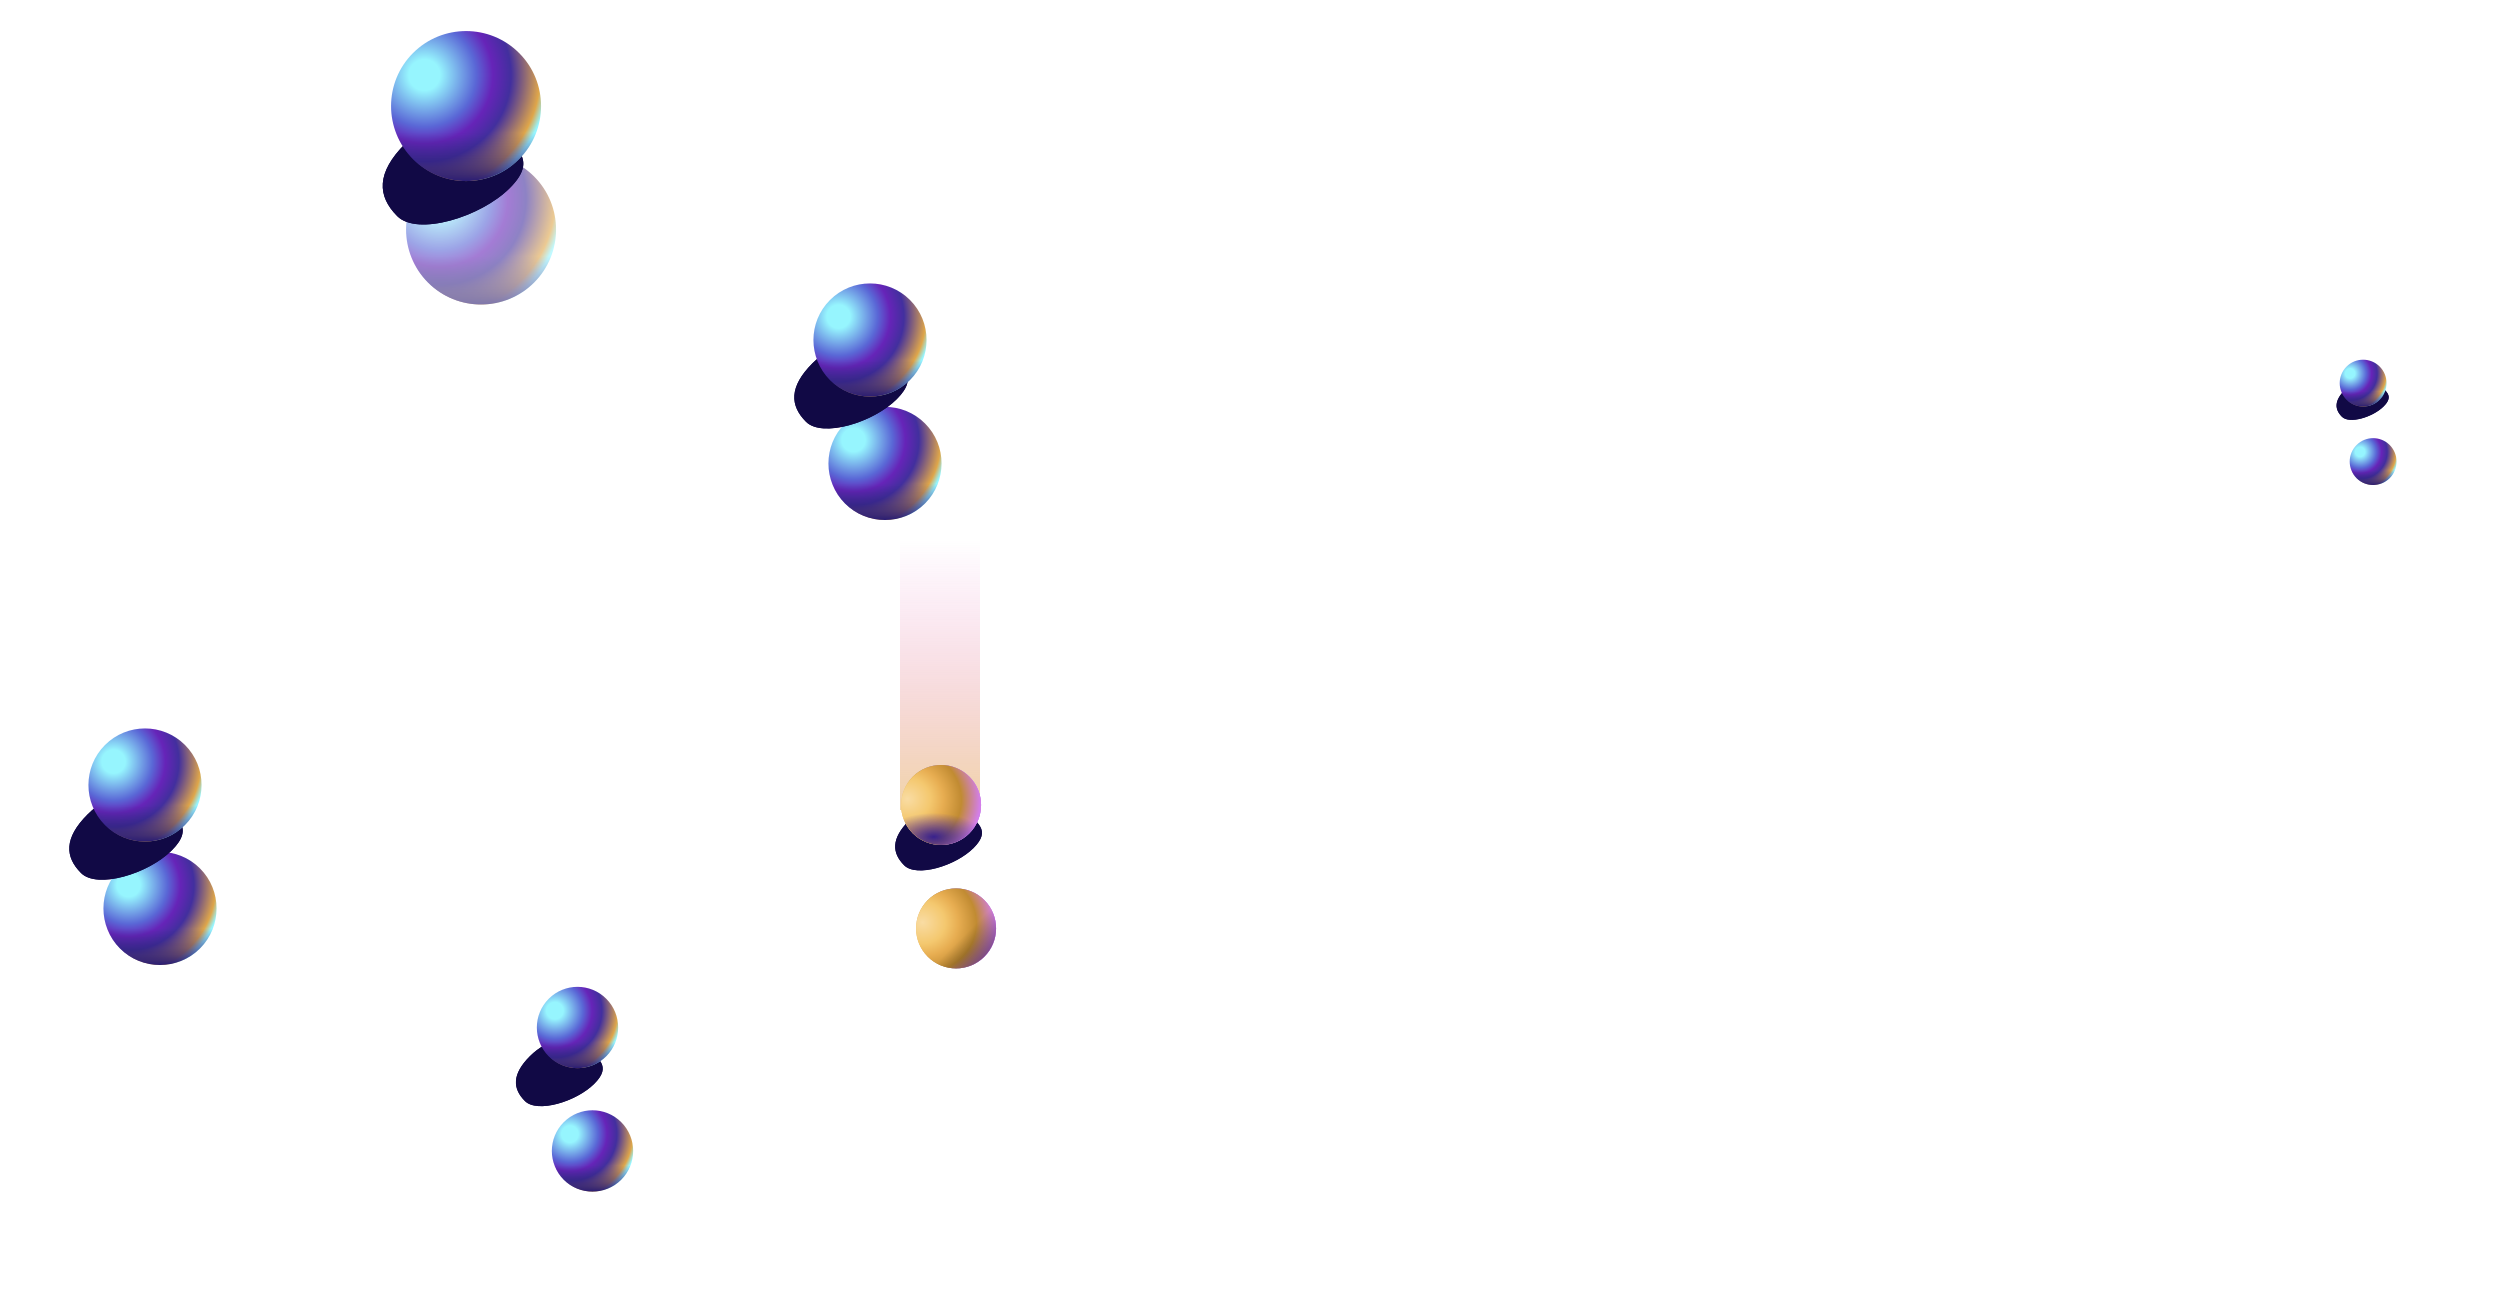 <svg width="500" height="259" viewBox="0 0 500 259" fill="none" xmlns="http://www.w3.org/2000/svg">
<g filter="url(#filter0_f_763_263)">
<circle cx="118.5" cy="230.188" r="8.132" transform="rotate(-45 118.5 230.188)" fill="url(#paint0_radial_763_263)"/>
<circle cx="118.5" cy="230.188" r="8.132" transform="rotate(-45 118.5 230.188)" fill="url(#paint1_linear_763_263)"/>
</g>
<g filter="url(#filter1_f_763_263)">
<path d="M117.003 209.18C119.477 211.654 122.487 213.119 118.872 216.735C115.256 220.35 107.459 222.681 104.985 220.207C102.51 217.732 102.361 214.861 105.976 211.246C109.592 207.631 114.528 206.706 117.003 209.18Z" fill="#110945"/>
<path d="M117.003 209.18C119.477 211.654 122.487 213.119 118.872 216.735C115.256 220.35 107.459 222.681 104.985 220.207C102.51 217.732 102.361 214.861 105.976 211.246C109.592 207.631 114.528 206.706 117.003 209.18Z" fill="#110945"/>
</g>
<circle cx="115.5" cy="205.5" r="8.132" transform="rotate(-45 115.5 205.5)" fill="url(#paint2_radial_763_263)"/>
<circle cx="115.5" cy="205.5" r="8.132" transform="rotate(-45 115.5 205.5)" fill="url(#paint3_linear_763_263)"/>
<g filter="url(#filter2_f_763_263)">
<circle cx="474.625" cy="92.314" r="4.685" transform="rotate(-45 474.625 92.314)" fill="url(#paint4_radial_763_263)"/>
<circle cx="474.625" cy="92.314" r="4.685" transform="rotate(-45 474.625 92.314)" fill="url(#paint5_linear_763_263)"/>
</g>
<g filter="url(#filter3_f_763_263)">
<path d="M475.613 76.733C477.1 78.219 478.907 79.1 476.736 81.271C474.564 83.443 469.88 84.843 468.394 83.357C466.907 81.871 466.817 80.146 468.989 77.974C471.161 75.802 474.127 75.247 475.613 76.733Z" fill="#110945"/>
<path d="M475.613 76.733C477.1 78.219 478.907 79.1 476.736 81.271C474.564 83.443 469.88 84.843 468.394 83.357C466.907 81.871 466.817 80.146 468.989 77.974C471.161 75.802 474.127 75.247 475.613 76.733Z" fill="#110945"/>
</g>
<circle cx="472.625" cy="76.625" r="4.685" transform="rotate(-45 472.625 76.625)" fill="url(#paint6_radial_763_263)"/>
<circle cx="472.625" cy="76.625" r="4.685" transform="rotate(-45 472.625 76.625)" fill="url(#paint7_linear_763_263)"/>
<g opacity="0.6" filter="url(#filter4_f_763_263)">
<circle cx="96.213" cy="45.901" r="15" transform="rotate(-45 96.213 45.901)" fill="url(#paint8_radial_763_263)"/>
<circle cx="96.213" cy="45.901" r="15" transform="rotate(-45 96.213 45.901)" fill="url(#paint9_linear_763_263)"/>
</g>
<g filter="url(#filter5_f_763_263)">
<path d="M98.928 25.371C102.937 29.38 107.814 31.754 101.956 37.612C96.098 43.47 83.465 47.246 79.456 43.237C75.447 39.228 75.205 34.577 81.062 28.719C86.92 22.861 94.919 21.362 98.928 25.371Z" fill="#110945"/>
<path d="M98.928 25.371C102.937 29.38 107.814 31.754 101.956 37.612C96.098 43.47 83.465 47.246 79.456 43.237C75.447 39.228 75.205 34.577 81.062 28.719C86.92 22.861 94.919 21.362 98.928 25.371Z" fill="#110945"/>
</g>
<circle cx="93.213" cy="21.213" r="15" transform="rotate(-45 93.213 21.213)" fill="url(#paint10_radial_763_263)"/>
<circle cx="93.213" cy="21.213" r="15" transform="rotate(-45 93.213 21.213)" fill="url(#paint11_linear_763_263)"/>
<g filter="url(#filter6_f_763_263)">
<circle cx="177" cy="92.689" r="11.314" transform="rotate(-45 177 92.689)" fill="url(#paint12_radial_763_263)"/>
<circle cx="177" cy="92.689" r="11.314" transform="rotate(-45 177 92.689)" fill="url(#paint13_linear_763_263)"/>
</g>
<g filter="url(#filter7_f_763_263)">
<path d="M176.917 69.947C180.152 73.181 184.085 75.096 179.36 79.822C174.634 84.547 164.442 87.594 161.208 84.359C157.974 81.125 157.779 77.373 162.504 72.647C167.23 67.921 173.683 66.712 176.917 69.947Z" fill="#110945"/>
<path d="M176.917 69.947C180.152 73.181 184.085 75.096 179.36 79.822C174.634 84.547 164.442 87.594 161.208 84.359C157.974 81.125 157.779 77.373 162.504 72.647C167.23 67.921 173.683 66.712 176.917 69.947Z" fill="#110945"/>
</g>
<circle cx="174" cy="68" r="11.314" transform="rotate(-45 174 68)" fill="url(#paint14_radial_763_263)"/>
<circle cx="174" cy="68" r="11.314" transform="rotate(-45 174 68)" fill="url(#paint15_linear_763_263)"/>
<g filter="url(#filter8_f_763_263)">
<circle cx="32" cy="181.688" r="11.314" transform="rotate(-45 32 181.688)" fill="url(#paint16_radial_763_263)"/>
<circle cx="32" cy="181.688" r="11.314" transform="rotate(-45 32 181.688)" fill="url(#paint17_linear_763_263)"/>
</g>
<g filter="url(#filter9_f_763_263)">
<path d="M31.917 160.195C35.152 163.429 39.085 165.344 34.36 170.07C29.634 174.795 19.442 177.842 16.208 174.608C12.974 171.373 12.779 167.621 17.504 162.895C22.23 158.169 28.683 156.96 31.917 160.195Z" fill="#110945"/>
<path d="M31.917 160.195C35.152 163.429 39.085 165.344 34.36 170.07C29.634 174.795 19.442 177.842 16.208 174.608C12.974 171.373 12.779 167.621 17.504 162.895C22.23 158.169 28.683 156.96 31.917 160.195Z" fill="#110945"/>
</g>
<circle cx="29" cy="157" r="11.314" transform="rotate(-45 29 157)" fill="url(#paint18_radial_763_263)"/>
<circle cx="29" cy="157" r="11.314" transform="rotate(-45 29 157)" fill="url(#paint19_linear_763_263)"/>
<g filter="url(#filter10_f_763_263)">
<circle cx="191.213" cy="185.684" r="8" transform="rotate(-45 191.213 185.684)" fill="url(#paint20_radial_763_263)"/>
<circle cx="191.213" cy="185.684" r="8" transform="rotate(-45 191.213 185.684)" fill="url(#paint21_radial_763_263)"/>
<circle cx="191.213" cy="185.684" r="8" transform="rotate(-45 191.213 185.684)" fill="url(#paint22_radial_763_263)"/>
<circle cx="191.213" cy="185.684" r="8" transform="rotate(-45 191.213 185.684)" fill="url(#paint23_linear_763_263)" fill-opacity="0.4"/>
</g>
<rect opacity="0.5" x="180" y="84" width="16" height="78" fill="url(#paint24_linear_763_263)"/>
<g filter="url(#filter11_f_763_263)">
<path d="M192.852 162.032C195.326 164.507 198.336 165.972 194.721 169.587C191.105 173.203 183.308 175.534 180.834 173.059C178.359 170.585 178.21 167.714 181.825 164.099C185.441 160.483 190.378 159.558 192.852 162.032Z" fill="#110945"/>
<path d="M192.852 162.032C195.326 164.507 198.336 165.972 194.721 169.587C191.105 173.203 183.308 175.534 180.834 173.059C178.359 170.585 178.21 167.714 181.825 164.099C185.441 160.483 190.378 159.558 192.852 162.032Z" fill="#110945"/>
</g>
<circle cx="188.213" cy="160.995" r="8" transform="rotate(-45 188.213 160.995)" fill="url(#paint25_radial_763_263)"/>
<circle cx="188.213" cy="160.995" r="8" transform="rotate(-45 188.213 160.995)" fill="url(#paint26_radial_763_263)"/>
<circle cx="188.213" cy="160.995" r="8" transform="rotate(-45 188.213 160.995)" fill="url(#paint27_radial_763_263)"/>
<circle cx="188.213" cy="160.995" r="8" transform="rotate(-45 188.213 160.995)" fill="url(#paint28_radial_763_263)"/>
<defs>
<filter id="filter0_f_763_263" x="90.368" y="202.057" width="56.264" height="56.264" filterUnits="userSpaceOnUse" color-interpolation-filters="sRGB">
<feFlood flood-opacity="0" result="BackgroundImageFix"/>
<feBlend mode="normal" in="SourceGraphic" in2="BackgroundImageFix" result="shape"/>
<feGaussianBlur stdDeviation="10" result="effect1_foregroundBlur_763_263"/>
</filter>
<filter id="filter1_f_763_263" x="98.186" y="202.793" width="27.358" height="23.44" filterUnits="userSpaceOnUse" color-interpolation-filters="sRGB">
<feFlood flood-opacity="0" result="BackgroundImageFix"/>
<feBlend mode="normal" in="SourceGraphic" in2="BackgroundImageFix" result="shape"/>
<feGaussianBlur stdDeviation="2.5" result="effect1_foregroundBlur_763_263"/>
</filter>
<filter id="filter2_f_763_263" x="449.94" y="67.629" width="49.369" height="49.369" filterUnits="userSpaceOnUse" color-interpolation-filters="sRGB">
<feFlood flood-opacity="0" result="BackgroundImageFix"/>
<feBlend mode="normal" in="SourceGraphic" in2="BackgroundImageFix" result="shape"/>
<feGaussianBlur stdDeviation="10" result="effect1_foregroundBlur_763_263"/>
</filter>
<filter id="filter3_f_763_263" x="464.309" y="72.896" width="16.434" height="14.081" filterUnits="userSpaceOnUse" color-interpolation-filters="sRGB">
<feFlood flood-opacity="0" result="BackgroundImageFix"/>
<feBlend mode="normal" in="SourceGraphic" in2="BackgroundImageFix" result="shape"/>
<feGaussianBlur stdDeviation="1.502" result="effect1_foregroundBlur_763_263"/>
</filter>
<filter id="filter4_f_763_263" x="61.213" y="10.901" width="70" height="70" filterUnits="userSpaceOnUse" color-interpolation-filters="sRGB">
<feFlood flood-opacity="0" result="BackgroundImageFix"/>
<feBlend mode="normal" in="SourceGraphic" in2="BackgroundImageFix" result="shape"/>
<feGaussianBlur stdDeviation="10" result="effect1_foregroundBlur_763_263"/>
</filter>
<filter id="filter5_f_763_263" x="66.541" y="13.124" width="48.124" height="41.776" filterUnits="userSpaceOnUse" color-interpolation-filters="sRGB">
<feFlood flood-opacity="0" result="BackgroundImageFix"/>
<feBlend mode="normal" in="SourceGraphic" in2="BackgroundImageFix" result="shape"/>
<feGaussianBlur stdDeviation="5" result="effect1_foregroundBlur_763_263"/>
</filter>
<filter id="filter6_f_763_263" x="145.687" y="61.374" width="62.627" height="62.628" filterUnits="userSpaceOnUse" color-interpolation-filters="sRGB">
<feFlood flood-opacity="0" result="BackgroundImageFix"/>
<feBlend mode="normal" in="SourceGraphic" in2="BackgroundImageFix" result="shape"/>
<feGaussianBlur stdDeviation="10" result="effect1_foregroundBlur_763_263"/>
</filter>
<filter id="filter7_f_763_263" x="152.857" y="62.133" width="34.688" height="29.568" filterUnits="userSpaceOnUse" color-interpolation-filters="sRGB">
<feFlood flood-opacity="0" result="BackgroundImageFix"/>
<feBlend mode="normal" in="SourceGraphic" in2="BackgroundImageFix" result="shape"/>
<feGaussianBlur stdDeviation="3" result="effect1_foregroundBlur_763_263"/>
</filter>
<filter id="filter8_f_763_263" x="0.687" y="150.375" width="62.627" height="62.628" filterUnits="userSpaceOnUse" color-interpolation-filters="sRGB">
<feFlood flood-opacity="0" result="BackgroundImageFix"/>
<feBlend mode="normal" in="SourceGraphic" in2="BackgroundImageFix" result="shape"/>
<feGaussianBlur stdDeviation="10" result="effect1_foregroundBlur_763_263"/>
</filter>
<filter id="filter9_f_763_263" x="7.857" y="152.381" width="34.688" height="29.568" filterUnits="userSpaceOnUse" color-interpolation-filters="sRGB">
<feFlood flood-opacity="0" result="BackgroundImageFix"/>
<feBlend mode="normal" in="SourceGraphic" in2="BackgroundImageFix" result="shape"/>
<feGaussianBlur stdDeviation="3" result="effect1_foregroundBlur_763_263"/>
</filter>
<filter id="filter10_f_763_263" x="163.213" y="157.684" width="56" height="56" filterUnits="userSpaceOnUse" color-interpolation-filters="sRGB">
<feFlood flood-opacity="0" result="BackgroundImageFix"/>
<feBlend mode="normal" in="SourceGraphic" in2="BackgroundImageFix" result="shape"/>
<feGaussianBlur stdDeviation="10" result="effect1_foregroundBlur_763_263"/>
</filter>
<filter id="filter11_f_763_263" x="174.035" y="155.646" width="27.358" height="23.44" filterUnits="userSpaceOnUse" color-interpolation-filters="sRGB">
<feFlood flood-opacity="0" result="BackgroundImageFix"/>
<feBlend mode="normal" in="SourceGraphic" in2="BackgroundImageFix" result="shape"/>
<feGaussianBlur stdDeviation="2.5" result="effect1_foregroundBlur_763_263"/>
</filter>
<radialGradient id="paint0_radial_763_263" cx="0" cy="0" r="1" gradientUnits="userSpaceOnUse" gradientTransform="translate(117.687 224.612) rotate(100.67) scale(13.458)">
<stop offset="0.125" stop-color="#96F5FE"/>
<stop offset="0.417" stop-color="#5A67D6"/>
<stop offset="0.552" stop-color="#6624B8"/>
<stop offset="0.698" stop-color="#422F9E"/>
<stop offset="0.932" stop-color="#DFA64A"/>
<stop offset="1" stop-color="#96F5FF"/>
</radialGradient>
<linearGradient id="paint1_linear_763_263" x1="114.961" y1="237.986" x2="118.577" y2="234.371" gradientUnits="userSpaceOnUse">
<stop stop-color="#2D1F73"/>
<stop offset="1" stop-color="#312182" stop-opacity="0"/>
</linearGradient>
<radialGradient id="paint2_radial_763_263" cx="0" cy="0" r="1" gradientUnits="userSpaceOnUse" gradientTransform="translate(114.687 199.924) rotate(100.67) scale(13.458)">
<stop offset="0.125" stop-color="#96F5FE"/>
<stop offset="0.417" stop-color="#5A67D6"/>
<stop offset="0.552" stop-color="#6624B8"/>
<stop offset="0.698" stop-color="#422F9E"/>
<stop offset="0.932" stop-color="#DFA64A"/>
<stop offset="1" stop-color="#96F5FF"/>
</radialGradient>
<linearGradient id="paint3_linear_763_263" x1="111.961" y1="213.298" x2="115.577" y2="209.682" gradientUnits="userSpaceOnUse">
<stop stop-color="#2D1F73"/>
<stop offset="1" stop-color="#312182" stop-opacity="0"/>
</linearGradient>
<radialGradient id="paint4_radial_763_263" cx="0" cy="0" r="1" gradientUnits="userSpaceOnUse" gradientTransform="translate(474.157 89.101) rotate(100.67) scale(7.753)">
<stop offset="0.125" stop-color="#96F5FE"/>
<stop offset="0.417" stop-color="#5A67D6"/>
<stop offset="0.552" stop-color="#6624B8"/>
<stop offset="0.698" stop-color="#422F9E"/>
<stop offset="0.932" stop-color="#DFA64A"/>
<stop offset="1" stop-color="#96F5FF"/>
</radialGradient>
<linearGradient id="paint5_linear_763_263" x1="472.587" y1="96.806" x2="474.67" y2="94.723" gradientUnits="userSpaceOnUse">
<stop stop-color="#2D1F73"/>
<stop offset="1" stop-color="#312182" stop-opacity="0"/>
</linearGradient>
<radialGradient id="paint6_radial_763_263" cx="0" cy="0" r="1" gradientUnits="userSpaceOnUse" gradientTransform="translate(472.157 73.413) rotate(100.67) scale(7.753)">
<stop offset="0.125" stop-color="#96F5FE"/>
<stop offset="0.417" stop-color="#5A67D6"/>
<stop offset="0.552" stop-color="#6624B8"/>
<stop offset="0.698" stop-color="#422F9E"/>
<stop offset="0.932" stop-color="#DFA64A"/>
<stop offset="1" stop-color="#96F5FF"/>
</radialGradient>
<linearGradient id="paint7_linear_763_263" x1="470.587" y1="81.117" x2="472.67" y2="79.034" gradientUnits="userSpaceOnUse">
<stop stop-color="#2D1F73"/>
<stop offset="1" stop-color="#312182" stop-opacity="0"/>
</linearGradient>
<radialGradient id="paint8_radial_763_263" cx="0" cy="0" r="1" gradientUnits="userSpaceOnUse" gradientTransform="translate(94.714 35.616) rotate(100.67) scale(24.824)">
<stop offset="0.125" stop-color="#96F5FE"/>
<stop offset="0.417" stop-color="#5A67D6"/>
<stop offset="0.552" stop-color="#6624B8"/>
<stop offset="0.698" stop-color="#422F9E"/>
<stop offset="0.932" stop-color="#DFA64A"/>
<stop offset="1" stop-color="#96F5FF"/>
</radialGradient>
<linearGradient id="paint9_linear_763_263" x1="89.686" y1="60.286" x2="96.356" y2="53.616" gradientUnits="userSpaceOnUse">
<stop stop-color="#2D1F73"/>
<stop offset="1" stop-color="#312182" stop-opacity="0"/>
</linearGradient>
<radialGradient id="paint10_radial_763_263" cx="0" cy="0" r="1" gradientUnits="userSpaceOnUse" gradientTransform="translate(91.714 10.928) rotate(100.67) scale(24.824)">
<stop offset="0.125" stop-color="#96F5FE"/>
<stop offset="0.417" stop-color="#5A67D6"/>
<stop offset="0.552" stop-color="#6624B8"/>
<stop offset="0.698" stop-color="#422F9E"/>
<stop offset="0.932" stop-color="#DFA64A"/>
<stop offset="1" stop-color="#96F5FF"/>
</radialGradient>
<linearGradient id="paint11_linear_763_263" x1="86.686" y1="35.598" x2="93.356" y2="28.928" gradientUnits="userSpaceOnUse">
<stop stop-color="#2D1F73"/>
<stop offset="1" stop-color="#312182" stop-opacity="0"/>
</linearGradient>
<radialGradient id="paint12_radial_763_263" cx="0" cy="0" r="1" gradientUnits="userSpaceOnUse" gradientTransform="translate(175.869 84.93) rotate(100.67) scale(18.724)">
<stop offset="0.125" stop-color="#96F5FE"/>
<stop offset="0.417" stop-color="#5A67D6"/>
<stop offset="0.552" stop-color="#6624B8"/>
<stop offset="0.698" stop-color="#422F9E"/>
<stop offset="0.932" stop-color="#DFA64A"/>
<stop offset="1" stop-color="#96F5FF"/>
</radialGradient>
<linearGradient id="paint13_linear_763_263" x1="172.077" y1="103.538" x2="177.108" y2="98.507" gradientUnits="userSpaceOnUse">
<stop stop-color="#2D1F73"/>
<stop offset="1" stop-color="#312182" stop-opacity="0"/>
</linearGradient>
<radialGradient id="paint14_radial_763_263" cx="0" cy="0" r="1" gradientUnits="userSpaceOnUse" gradientTransform="translate(172.869 60.242) rotate(100.67) scale(18.724)">
<stop offset="0.125" stop-color="#96F5FE"/>
<stop offset="0.417" stop-color="#5A67D6"/>
<stop offset="0.552" stop-color="#6624B8"/>
<stop offset="0.698" stop-color="#422F9E"/>
<stop offset="0.932" stop-color="#DFA64A"/>
<stop offset="1" stop-color="#96F5FF"/>
</radialGradient>
<linearGradient id="paint15_linear_763_263" x1="169.077" y1="78.849" x2="174.108" y2="73.819" gradientUnits="userSpaceOnUse">
<stop stop-color="#2D1F73"/>
<stop offset="1" stop-color="#312182" stop-opacity="0"/>
</linearGradient>
<radialGradient id="paint16_radial_763_263" cx="0" cy="0" r="1" gradientUnits="userSpaceOnUse" gradientTransform="translate(30.869 173.93) rotate(100.67) scale(18.724)">
<stop offset="0.125" stop-color="#96F5FE"/>
<stop offset="0.417" stop-color="#5A67D6"/>
<stop offset="0.552" stop-color="#6624B8"/>
<stop offset="0.698" stop-color="#422F9E"/>
<stop offset="0.932" stop-color="#DFA64A"/>
<stop offset="1" stop-color="#96F5FF"/>
</radialGradient>
<linearGradient id="paint17_linear_763_263" x1="27.077" y1="192.538" x2="32.108" y2="187.507" gradientUnits="userSpaceOnUse">
<stop stop-color="#2D1F73"/>
<stop offset="1" stop-color="#312182" stop-opacity="0"/>
</linearGradient>
<radialGradient id="paint18_radial_763_263" cx="0" cy="0" r="1" gradientUnits="userSpaceOnUse" gradientTransform="translate(27.869 149.242) rotate(100.67) scale(18.724)">
<stop offset="0.125" stop-color="#96F5FE"/>
<stop offset="0.417" stop-color="#5A67D6"/>
<stop offset="0.552" stop-color="#6624B8"/>
<stop offset="0.698" stop-color="#422F9E"/>
<stop offset="0.932" stop-color="#DFA64A"/>
<stop offset="1" stop-color="#96F5FF"/>
</radialGradient>
<linearGradient id="paint19_linear_763_263" x1="24.077" y1="167.849" x2="29.108" y2="162.819" gradientUnits="userSpaceOnUse">
<stop stop-color="#2D1F73"/>
<stop offset="1" stop-color="#312182" stop-opacity="0"/>
</linearGradient>
<radialGradient id="paint20_radial_763_263" cx="0" cy="0" r="1" gradientUnits="userSpaceOnUse" gradientTransform="translate(187.48 182.217) rotate(71.966) scale(12.059 11.243)">
<stop offset="0.057" stop-color="white"/>
<stop offset="0.578" stop-color="#CDE0FC"/>
<stop offset="0.854" stop-color="#639EF5"/>
<stop offset="1" stop-color="#AC94F0"/>
</radialGradient>
<radialGradient id="paint21_radial_763_263" cx="0" cy="0" r="1" gradientUnits="userSpaceOnUse" gradientTransform="translate(186.946 182.217) rotate(33.341) scale(12.13 11.309)">
<stop offset="0.057" stop-color="#F4C86F"/>
<stop offset="0.434" stop-color="#E7AD51"/>
<stop offset="0.609" stop-color="#C18B32"/>
<stop offset="1" stop-color="#D37EE8"/>
</radialGradient>
<radialGradient id="paint22_radial_763_263" cx="0" cy="0" r="1" gradientUnits="userSpaceOnUse" gradientTransform="translate(187.319 180.091) rotate(52.125) scale(14.53 13.546)">
<stop stop-color="#F9DCA3"/>
<stop offset="0.312" stop-color="#F4C86F"/>
<stop offset="0.495" stop-color="#E7AD51"/>
<stop offset="0.742" stop-color="#C18B32"/>
<stop offset="1" stop-color="#D37EE8"/>
</radialGradient>
<linearGradient id="paint23_linear_763_263" x1="187.48" y1="193.684" x2="187.48" y2="187.817" gradientUnits="userSpaceOnUse">
<stop/>
<stop offset="1" stop-opacity="0"/>
</linearGradient>
<linearGradient id="paint24_linear_763_263" x1="163.467" y1="162" x2="163.467" y2="108" gradientUnits="userSpaceOnUse">
<stop stop-color="#E2A94D"/>
<stop offset="1" stop-color="#E24DC1" stop-opacity="0"/>
</linearGradient>
<radialGradient id="paint25_radial_763_263" cx="0" cy="0" r="1" gradientUnits="userSpaceOnUse" gradientTransform="translate(184.48 157.528) rotate(71.966) scale(12.059 11.243)">
<stop offset="0.057" stop-color="white"/>
<stop offset="0.578" stop-color="#CDE0FC"/>
<stop offset="0.854" stop-color="#639EF5"/>
<stop offset="1" stop-color="#AC94F0"/>
</radialGradient>
<radialGradient id="paint26_radial_763_263" cx="0" cy="0" r="1" gradientUnits="userSpaceOnUse" gradientTransform="translate(183.946 157.528) rotate(33.341) scale(12.13 11.309)">
<stop offset="0.057" stop-color="#F4C86F"/>
<stop offset="0.434" stop-color="#E7AD51"/>
<stop offset="0.609" stop-color="#C18B32"/>
<stop offset="1" stop-color="#D37EE8"/>
</radialGradient>
<radialGradient id="paint27_radial_763_263" cx="0" cy="0" r="1" gradientUnits="userSpaceOnUse" gradientTransform="translate(184.319 155.402) rotate(52.125) scale(14.53 13.546)">
<stop stop-color="#F9DCA3"/>
<stop offset="0.312" stop-color="#F4C86F"/>
<stop offset="0.495" stop-color="#E7AD51"/>
<stop offset="0.742" stop-color="#C18B32"/>
<stop offset="1" stop-color="#D37EE8"/>
</radialGradient>
<radialGradient id="paint28_radial_763_263" cx="0" cy="0" r="1" gradientUnits="userSpaceOnUse" gradientTransform="translate(182.674 164.488) rotate(-45) scale(4.8 10.028)">
<stop stop-color="#38218C"/>
<stop offset="1" stop-color="#3C1DB0" stop-opacity="0"/>
</radialGradient>
</defs>
</svg>
